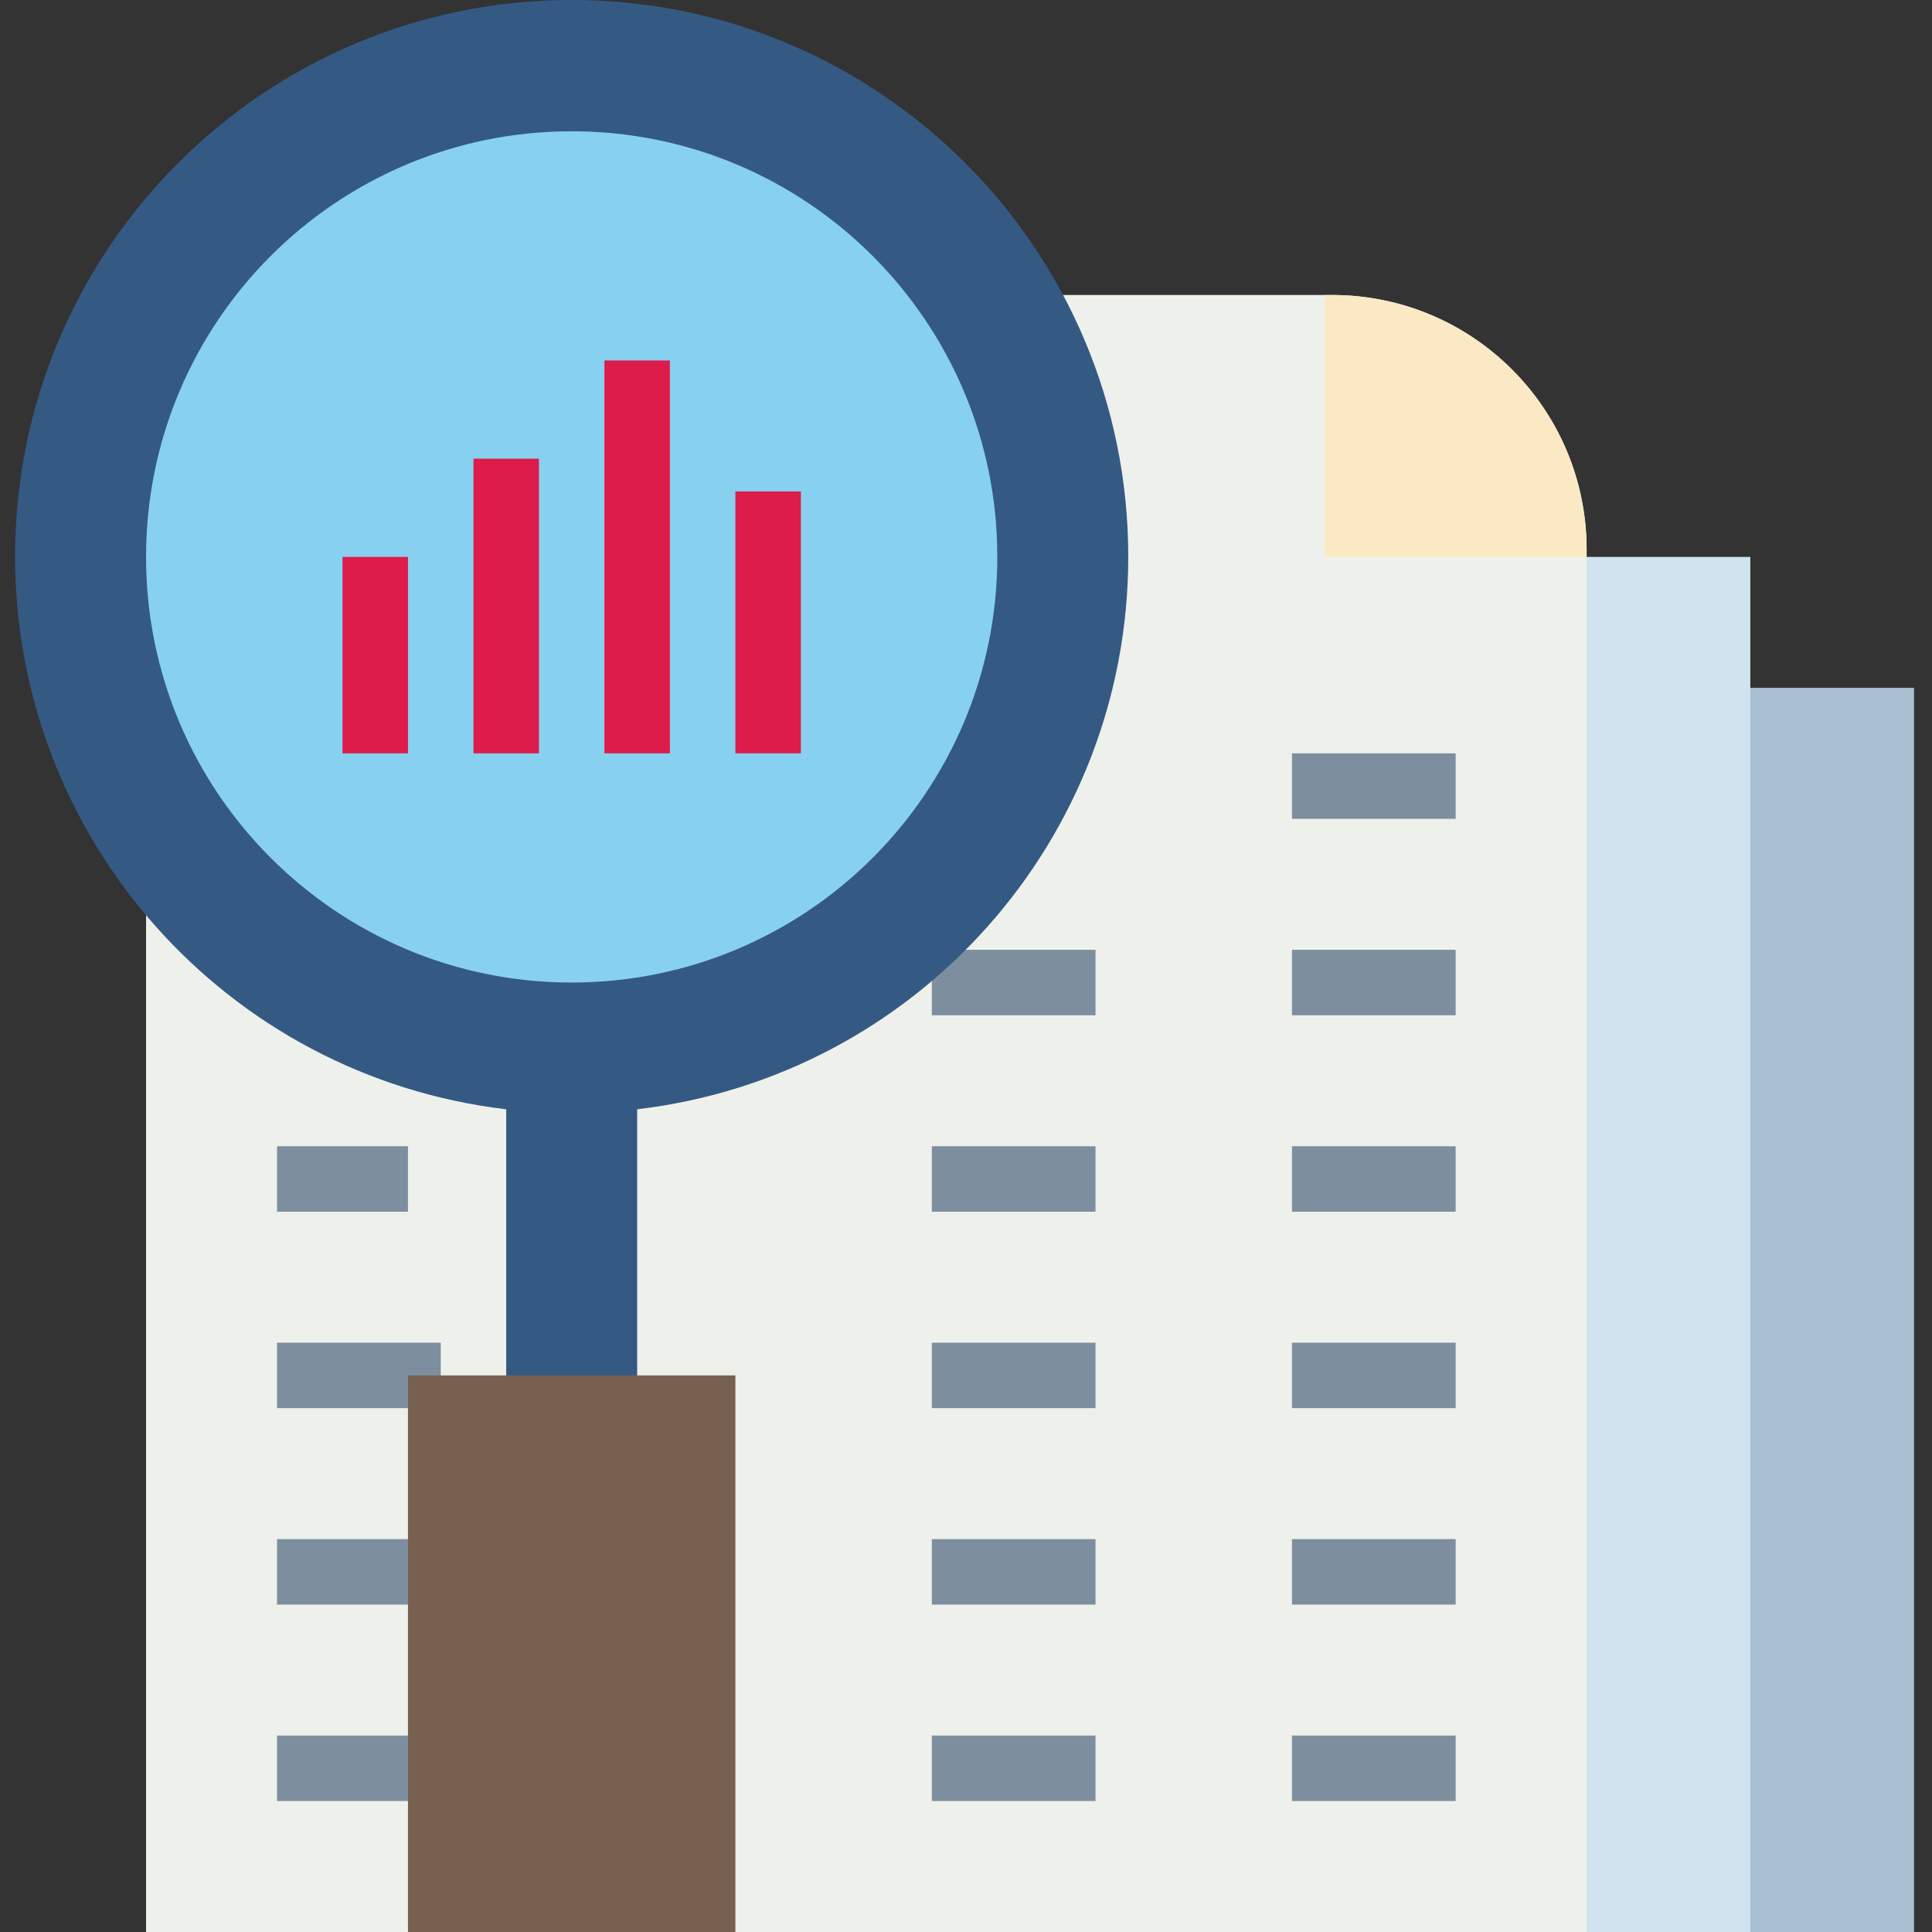 <svg height="512pt" viewBox="-4 0 512 512.001" width="512pt" xmlns="http://www.w3.org/2000/svg"><rect x="-4" y="0" width="512" height="512.001" fill="#333333" stroke="none"/><path d="m446.84 182.293h56.398v329.707h-56.398zm0 0" fill="#a9bfd1"/><path d="m405.219 147.586v364.414h54.637v-364.414z" fill="#d1e3ee"/><path d="m34.707 512v-433.824h314.305c37.258 0 67.461 30.203 67.461 67.461v366.363zm0 0" fill="#eef1eb"/><path d="m416.473 147.586v-1.953c0-37.254-30.203-67.457-67.461-67.457h-1.953v69.41zm0 0" fill="#fae9c4"/><g fill="#7d8f9f"><path d="m338.383 199.645h43.383v17.355h-43.383zm0 0"/><path d="m338.383 251.703h43.383v17.355h-43.383zm0 0"/><path d="m338.383 303.766h43.383v17.352h-43.383zm0 0"/><path d="m338.383 355.824h43.383v17.352h-43.383zm0 0"/><path d="m338.383 407.883h43.383v17.352h-43.383zm0 0"/><path d="m338.383 459.941h43.383v17.352h-43.383zm0 0"/><path d="m242.941 251.703h43.383v17.355h-43.383zm0 0"/><path d="m242.941 303.766h43.383v17.352h-43.383zm0 0"/><path d="m242.941 355.824h43.383v17.352h-43.383zm0 0"/><path d="m242.941 407.883h43.383v17.352h-43.383zm0 0"/><path d="m242.941 459.941h43.383v17.352h-43.383zm0 0"/><path d="m69.414 303.766h34.703v17.352h-34.703zm0 0"/><path d="m69.414 355.824h43.383v17.352h-43.383zm0 0"/><path d="m69.414 407.883h43.383v17.352h-43.383zm0 0"/><path d="m69.414 459.941h43.383v17.352h-43.383zm0 0"/></g><path d="m277.648 147.586c0 71.879-58.27 130.148-130.148 130.148s-130.145-58.27-130.145-130.148c0-71.879 58.266-130.148 130.145-130.148s130.148 58.27 130.148 130.148zm0 0" fill="#88d0ef"/><path d="m295 147.586c.051-81.461-65.949-147.539-147.414-147.586-81.461-.047-147.539 65.953-147.586 147.414-.043 74.781 55.883 137.766 130.148 146.562v87.695h34.707v-87.695c74.207-8.77 130.125-71.664 130.145-146.391zm-147.5 112.797c-62.293 0-112.793-50.5-112.793-112.797 0-62.293 50.5-112.793 112.793-112.793 62.297 0 112.797 50.5 112.797 112.793 0 62.297-50.5 112.797-112.797 112.797zm0 0" fill="#345a84"/><path d="m104.117 364.5h86.766v147.5h-86.766zm0 0" fill="#77604f"/><path d="m86.766 147.586h17.352v52.059h-17.352zm0 0" fill="#dd1c4b"/><path d="m121.473 121.559h17.352v78.086h-17.352zm0 0" fill="#dd1c4b"/><path d="m156.176 95.527h17.355v104.117h-17.355zm0 0" fill="#dd1c4b"/><path d="m190.883 130.234h17.355v69.41h-17.355zm0 0" fill="#dd1c4b"/></svg>